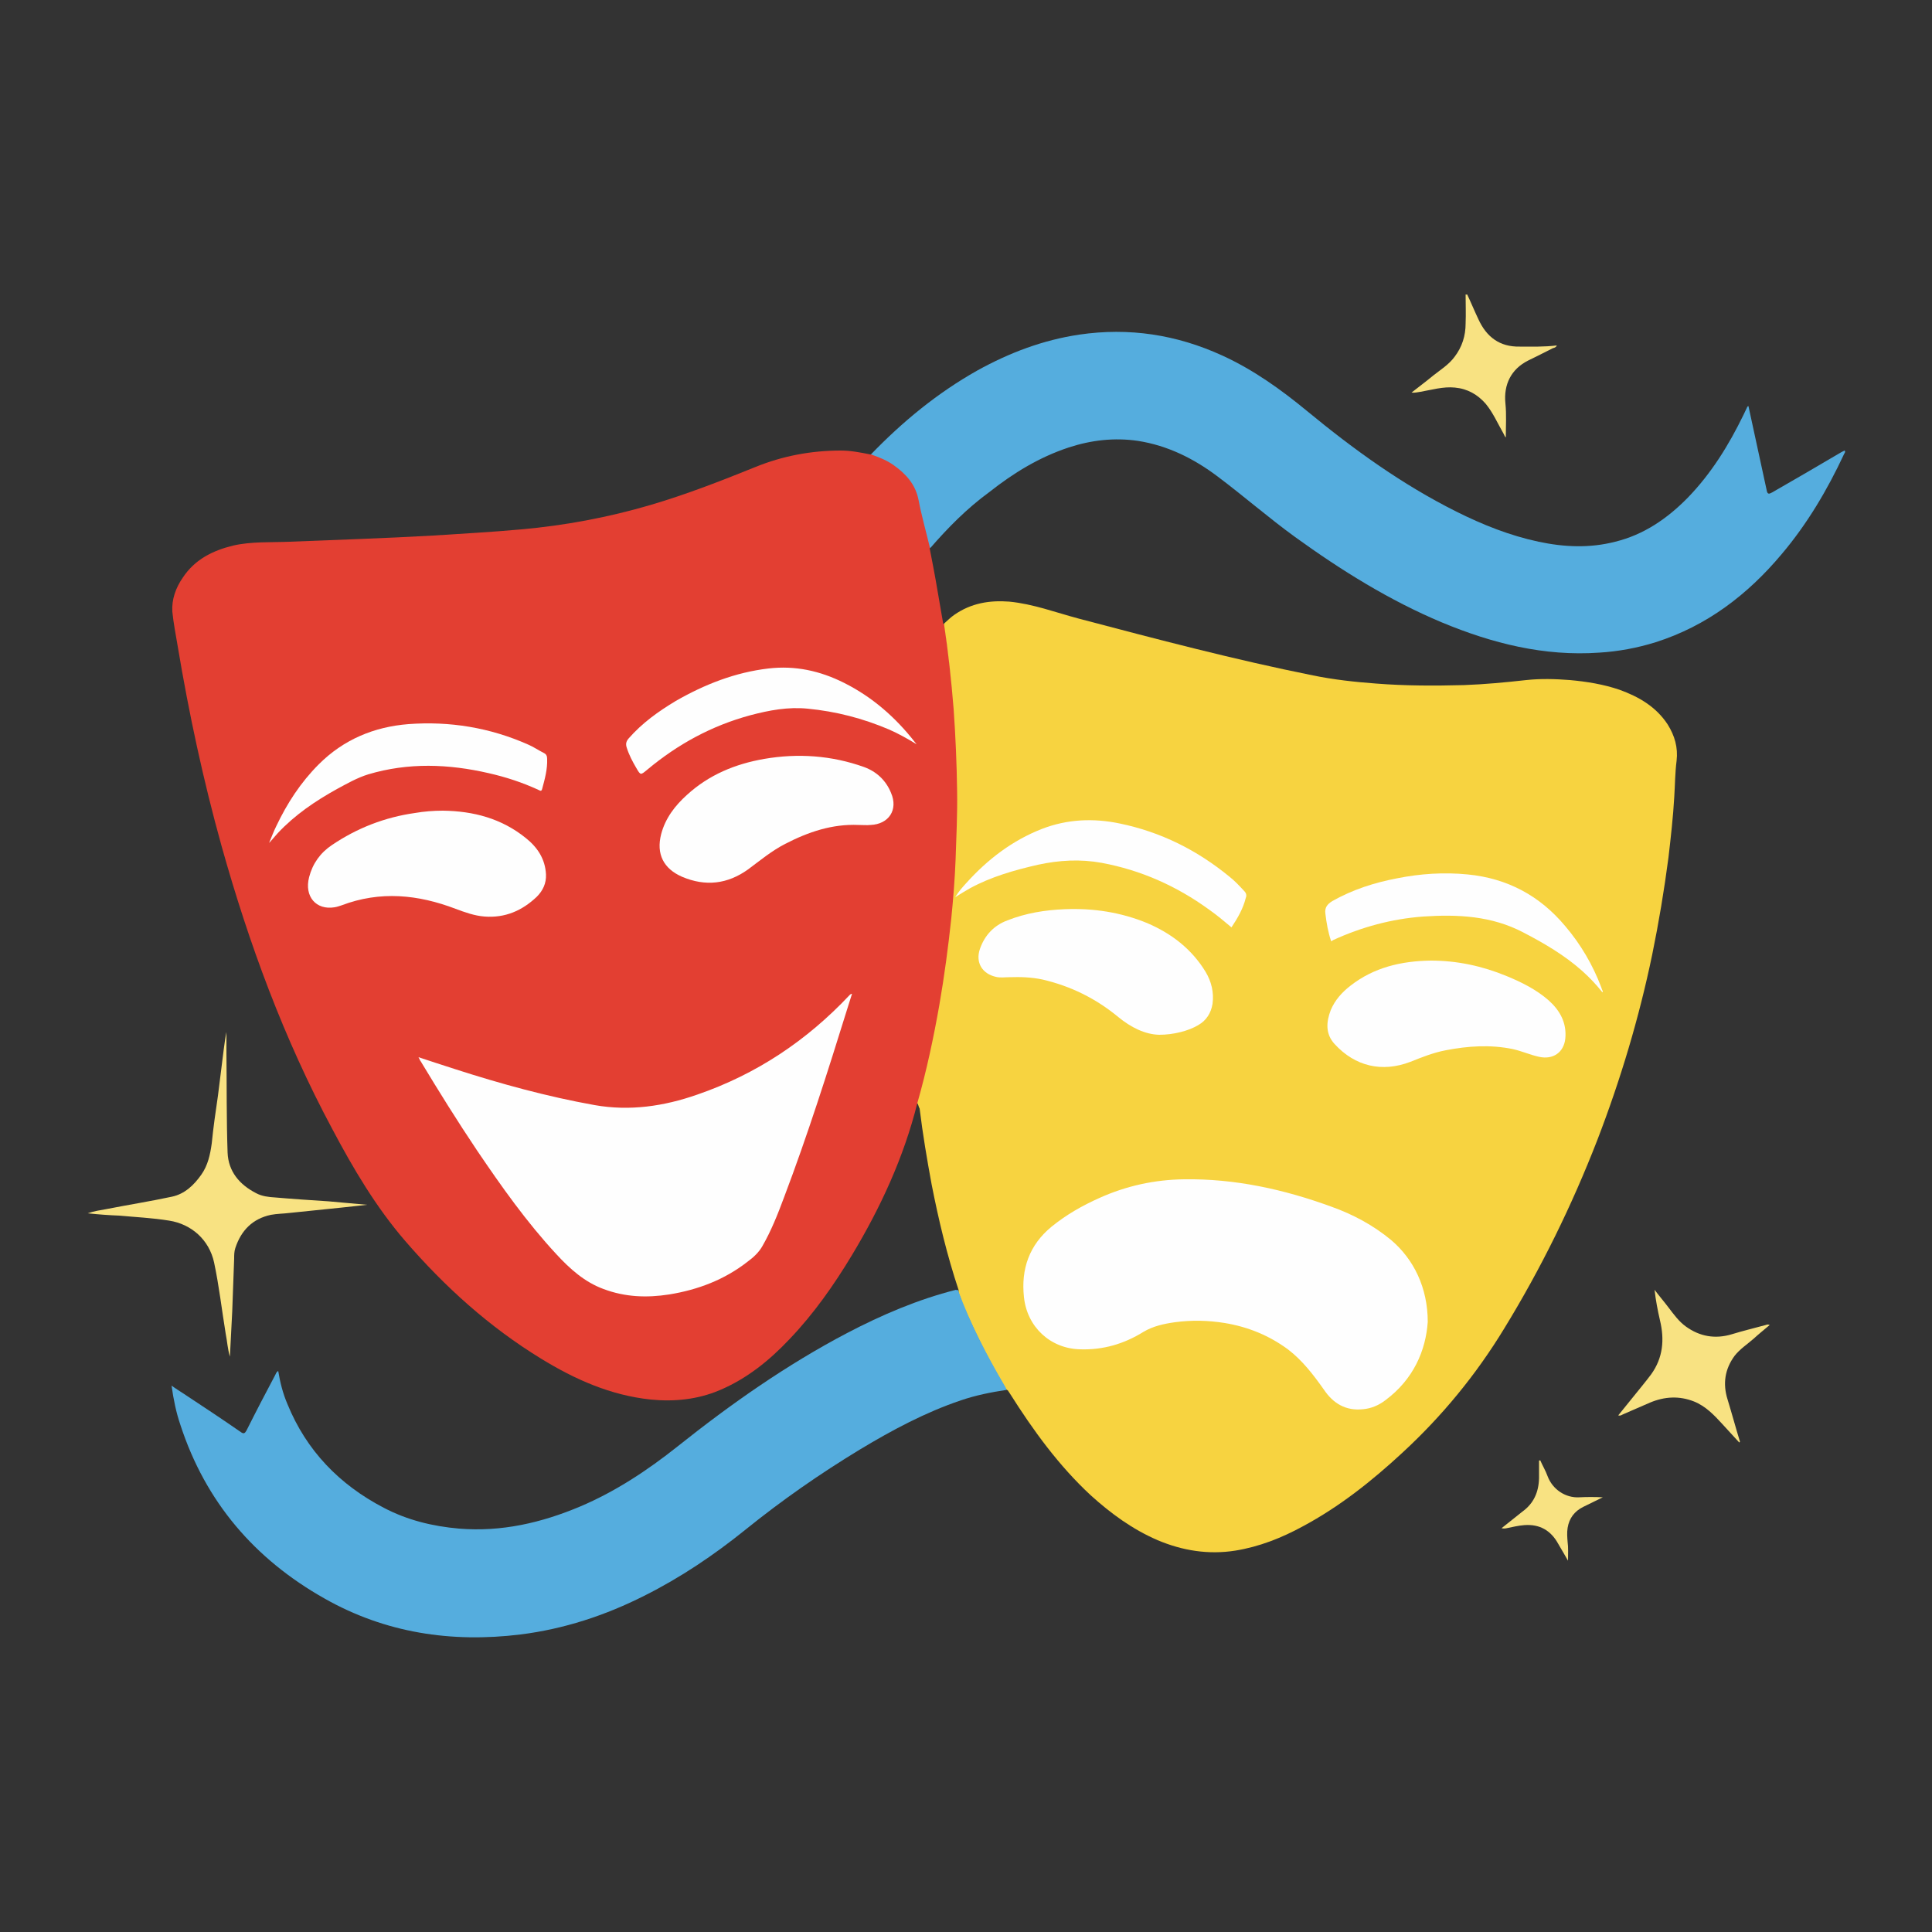 <?xml version="1.0" encoding="utf-8"?>
<!-- Generator: Adobe Illustrator 25.3.1, SVG Export Plug-In . SVG Version: 6.00 Build 0)  -->
<svg version="1.1" id="Layer_1" xmlns="http://www.w3.org/2000/svg" xmlns:xlink="http://www.w3.org/1999/xlink" x="0px" y="0px"
	 viewBox="0 0 500 500" style="enable-background:new 0 0 500 500;" xml:space="preserve">
<rect x="0" y="0" width="500" height="500" fill="#333333" stroke="none"/>
<style type="text/css">
	.st0{fill:#E33F32;}
	.st1{fill:#F7D340;}
	.st2{fill:#55ADDE;}
	.st3{fill:#F8E282;}
	.st4{fill:#FEFEFE;}
</style>
<g>
	<g>
		<path class="st0" d="M237.4,285.5c-3.5,14-9.5,27-16.9,39.3c-4.7,7.8-9.9,15.2-16.2,21.8c-5.2,5.5-11,10.2-18.1,13.2
			c-5.7,2.4-11.7,3-17.8,2.4c-10.4-1.1-19.6-5.2-28.4-10.6c-13.4-8.2-24.9-18.6-35.1-30.4c-7.6-8.8-13.5-18.8-18.9-29
			c-12.5-23.3-21.6-48-28.7-73.4c-4.7-16.9-8.4-34.1-11.3-51.5c-0.5-3-1.1-6-1.4-9c-0.2-3.2,0.9-6.2,2.7-8.8c3.1-4.7,7.7-7,13-8.3
			c4.8-1.1,9.8-0.8,14.6-1c12.4-0.5,24.8-0.9,37.2-1.6c7.6-0.5,15.2-0.9,22.8-1.6c11.3-1,22.5-3.1,33.4-6.3
			c9.2-2.7,18.2-6.2,27.1-9.8c7.1-2.9,14.5-4.3,22.2-4.3c2.6,0,5.1,0.5,7.6,1c1.5-0.1,2.7,0.7,4,1.3c2.5,1.2,4.5,2.9,6.2,5
			c1.1,1.2,1.7,2.6,2.2,4.2c1,4,1.9,8,2.9,11.9c0.2,0.6,0.2,1.3,0.1,1.9c0.7,3.6,1.4,7.2,2,10.8c0.5,2.9,1,5.8,1.5,8.7
			c0.5,0.3,0.5,0.8,0.5,1.3c0.9,6.3,1.6,12.6,2.2,18.9c0.5,6.5,0.9,13,1,19.6c0.1,3.2,0.3,6.4,0.1,9.6c-0.2,5.3-0.3,10.6-0.6,15.9
			c-0.7,10.8-1.9,21.4-3.7,32.1c-1.4,8.5-3.2,16.9-5.5,25.2C238.1,284.6,238,285.2,237.4,285.5z"/>
		<path class="st1" d="M237.4,285.5c2.4-8.4,4.2-16.9,5.7-25.4c1.3-7.5,2.3-15,3.1-22.5c0.5-5,0.9-10,1.1-15c0.2-6,0.5-12,0.4-17.9
			c-0.1-7.1-0.4-14.1-0.9-21.2c-0.6-7.4-1.4-14.8-2.5-22.1c0.9-0.8,1.8-1.7,2.7-2.3c4.3-3,9.1-3.8,14.2-3.4c6.2,0.6,12,2.8,18,4.4
			c20.1,5.3,40.2,10.6,60.6,14.7c5.4,1.1,10.9,1.7,16.3,2.1c7.6,0.6,15.2,0.6,22.8,0.4c5.4-0.2,10.7-0.7,16.1-1.3
			c3.7-0.4,7.5-0.3,11.3,0c4.4,0.4,8.7,1.1,12.8,2.5c5,1.8,9.5,4.4,12.5,9c1.8,2.9,2.7,5.9,2.3,9.4c-0.4,3.1-0.4,6.2-0.6,9.3
			c-0.3,5.3-0.9,10.5-1.5,15.7c-1.1,8.4-2.5,16.8-4.2,25.1c-3.4,16.4-8.2,32.4-14.2,48c-6.6,17-14.6,33.3-24.1,48.8
			c-7.3,12-16.1,22.7-26.4,32.2c-7.9,7.3-16.2,13.9-25.7,19c-5.5,3-11.3,5.3-17.5,6.3c-7,1.1-13.7,0-20.1-2.7
			c-6.5-2.8-12.1-6.9-17.3-11.6c-8.3-7.7-14.9-16.8-20.9-26.3c-0.2-0.3-0.4-0.6-0.6-0.9c-0.4-0.1-0.6-0.5-0.8-0.9
			c-4-6.7-7.5-13.7-10.6-20.8c-0.5-1-0.7-2.1-1.2-3.2c-0.1-0.3-0.2-0.7-0.1-1c-3-9-5.2-18.2-7-27.4c-1.2-6.5-2.3-13-3.1-19.6
			C237.7,286.4,237.7,285.9,237.4,285.5z"/>
		<path class="st2" d="M240.7,141.9c-1-4.2-2.2-8.4-3-12.6c-0.8-4-3.3-6.7-6.4-8.9c-1.8-1.3-3.9-2.1-5.9-2.8
			c8.2-8.5,17.2-15.9,27.5-21.7c8.3-4.6,17-7.9,26.4-9.3c12.9-1.9,25.2,0,37,5.4c8.1,3.7,15.2,8.8,22,14.4c12,9.9,24.6,19,38.6,26
			c6.8,3.4,13.8,6.2,21.3,7.8c6.6,1.4,13.2,1.7,19.8,0c7.4-1.8,13.5-6,18.8-11.4c6.1-6.3,10.6-13.6,14.4-21.4c0.3-0.7,0.7-1.4,1-2.1
			c0-0.1,0.1-0.1,0.3-0.2c0.5,2.5,1.1,4.9,1.6,7.4c1,4.8,2.1,9.5,3.1,14.3c0.2,1.2,0.6,1.1,1.5,0.6c5.9-3.4,11.8-6.8,17.7-10.3
			c0.3-0.2,0.6-0.3,1-0.5c0.3,0.4-0.1,0.7-0.2,1c-4.3,9.2-9.5,18-16.1,25.8c-8.8,10.5-19.4,18.6-32.6,22.8
			c-4.8,1.5-9.7,2.4-14.6,2.7c-14.3,1-27.7-2.4-40.7-7.8c-13.6-5.7-26.1-13.5-38-22.1c-6.9-5-13.3-10.6-20.1-15.7
			c-6.1-4.6-12.9-8-20.6-9.2c-6.1-0.9-12.1-0.2-17.9,1.7c-7.6,2.5-14.3,6.6-20.5,11.5C250.2,131.6,245.3,136.6,240.7,141.9z"/>
		<path class="st2" d="M247.9,333.8c3.2,8.8,7.5,17,12.2,25c0.2,0.3,0.3,0.6,0.4,0.9c-4,0.6-8,1.4-11.8,2.7
			c-9.2,3.1-17.8,7.7-26.1,12.7c-10.4,6.3-20.3,13.2-29.7,20.8c-8.2,6.6-16.8,12.4-26.2,17.1c-10.1,5.1-20.8,8.6-32,10
			c-17.9,2.2-35-0.4-50.7-9.3c-18.1-10.2-30.8-25-37.3-44.9c-1.1-3.2-1.8-6.6-2.3-10.2c1.1,0.8,2.1,1.4,3,2c5,3.3,10,6.6,14.9,10
			c0.8,0.6,1.1,0.3,1.5-0.4c2.4-4.8,4.9-9.6,7.4-14.3c0.2-0.4,0.3-0.8,0.8-1.1c0.5,3,1.2,5.8,2.4,8.6c4.9,12,13.4,20.8,24.9,26.8
			c6.1,3.2,12.6,4.8,19.5,5.4c11,0.9,21.3-1.5,31.3-5.7c9.2-3.9,17.5-9.4,25.3-15.6c13.8-11,28.2-21.1,43.8-29.3
			c9-4.7,18.3-8.7,28.2-11.2C247.5,333.9,247.7,333.9,247.9,333.8z"/>
		<path class="st3" d="M22.7,314c1.7-0.6,3.3-0.8,4.9-1.1c5.6-1.1,11.3-2,16.9-3.2c3.3-0.7,5.7-3,7.6-5.7c1.7-2.4,2.3-5.2,2.7-8.1
			c0.4-4.1,1-8.2,1.6-12.3c0.5-4,1-8,1.5-12c0.2-1.5,0.4-3,0.7-4.5c0,1.8,0,3.6,0,5.4c0.1,8.6,0,17.2,0.3,25.8
			c0.2,4.9,3.1,8.3,7.4,10.5c1.5,0.8,3.2,1,4.9,1.1c4.6,0.4,9.2,0.7,13.8,1c3.3,0.3,6.6,0.6,10,0.9c-2.1,0.2-4.2,0.5-6.4,0.7
			c-4.5,0.5-9.1,0.9-13.6,1.4c-1.6,0.2-3.3,0.2-4.9,0.5c-4.7,1-7.7,4-9.2,8.6c-0.3,0.9-0.3,1.8-0.3,2.7c-0.2,4.6-0.3,9.1-0.5,13.7
			c-0.2,3.8-0.4,7.7-0.6,11.7c-0.6-2-0.7-4-1.1-6c-1-6.1-1.7-12.3-3-18.4c-1.3-5.9-5.9-9.9-11.6-10.8c-4.3-0.7-8.6-0.9-12.9-1.3
			C28.2,314.5,25.5,314.3,22.7,314z"/>
		<path class="st3" d="M450.1,373.3c-1.5-1.6-2.9-3.2-4.4-4.8c-2.1-2.3-4.3-4.6-7.3-5.8c-3.8-1.5-7.6-1.3-11.4,0.3
			c-2.3,1-4.6,2-6.9,3c-0.3,0.1-0.7,0.5-1.3,0.3c1.3-1.6,2.5-3.1,3.8-4.7c1.6-2,3.2-3.9,4.7-5.9c3.1-4.3,3.5-9,2.3-14
			c-0.6-2.6-1.1-5.2-1.4-7.9c1.2,1.6,2.5,3.1,3.7,4.7c1.3,1.7,2.6,3.5,4.4,4.8c3.6,2.6,7.6,3.3,11.9,2c2.9-0.9,5.9-1.6,8.8-2.4
			c0.3-0.1,0.5-0.2,1,0c-1.4,1.2-2.8,2.3-4.1,3.5c-1.7,1.5-3.6,2.7-5,4.5c-2.5,3.4-3.1,7.2-1.8,11.3c1.1,3.6,2.1,7.3,3.2,10.9
			C450.2,373.2,450.2,373.3,450.1,373.3z"/>
		<path class="st3" d="M379.7,76.2c1,2.1,1.9,4.3,2.9,6.4c2.1,4.6,5.5,7.2,10.7,7.1c3.2,0,6.3,0.1,9.6-0.3c-0.2,0.5-0.6,0.6-1,0.7
			c-2.1,1.1-4.2,2.1-6.4,3.2c-4.4,2.2-6.4,6.2-5.9,11.1c0.3,2.9,0.1,5.9,0.1,8.8c-0.2-0.1-0.4-0.6-0.6-1c-1.5-2.6-2.7-5.4-4.6-7.7
			c-2.1-2.4-4.7-3.9-8-4.2c-3-0.3-6,0.6-8.9,1.1c-0.7,0.1-1.5,0.3-2.3,0.2c1.9-1.5,3.8-2.9,5.6-4.4c1.9-1.5,4-2.8,5.5-4.8
			c2-2.6,2.9-5.5,2.9-8.7c0.1-2.5,0-5,0-7.5C379.5,76.3,379.6,76.2,379.7,76.2z"/>
		<path class="st3" d="M405.8,403.9c-0.9-1.6-1.7-2.9-2.5-4.3c-1.9-3.5-4.8-5.2-8.8-4.9c-1.5,0.1-3.1,0.5-4.6,0.8
			c-0.4,0.1-0.8,0.1-1.3,0c1.8-1.4,3.6-2.9,5.4-4.3c2.9-2.1,4.2-5,4.3-8.6c0-1.5,0-3.1,0-4.6c0.1,0,0.2,0,0.3-0.1
			c0.6,1.4,1.4,2.7,1.9,4.1c1.3,3.5,4.7,5.7,8.2,5.5c2-0.1,4-0.1,6.1,0c-1.7,0.8-3.4,1.7-5.1,2.5c-2.2,1.1-3.6,2.9-4,5.4
			c-0.2,1.2-0.1,2.5,0,3.7C405.9,400.5,405.8,402.1,405.8,403.9z"/>
		<path class="st4" d="M108.3,273.6c3.3,1.1,6.4,2.1,9.5,3.1c11.8,3.8,23.8,7.1,36.1,9.3c9.1,1.6,17.9,0.3,26.5-2.7
			c15.4-5.3,28.4-14,39.5-25.8c0.1-0.1,0.3-0.3,0.6-0.3c-0.4,1.3-0.8,2.5-1.2,3.8c-5.1,16.4-10.3,32.8-16.4,48.9
			c-1.6,4.3-3.3,8.6-5.6,12.6c-0.9,1.6-2.3,2.9-3.8,4c-6,4.7-12.9,7.3-20.3,8.5c-5.8,0.9-11.4,0.7-17-1.4c-4.9-1.8-8.7-5.2-12.2-9
			c-7.7-8.3-14.2-17.5-20.5-26.8c-5.1-7.6-9.9-15.3-14.6-23.1C108.7,274.5,108.6,274.1,108.3,273.6z"/>
		<path class="st4" d="M222.2,213.5c-6.8-0.3-13,1.8-19,4.9c-3.5,1.8-6.5,4.3-9.6,6.6c-5.3,3.8-11,4.5-17.1,1.9
			c-4.8-2.1-6.7-5.9-5.4-11c1.1-4.2,3.6-7.4,6.7-10.2c5.7-5.2,12.5-8,20-9.3c8.7-1.5,17.4-0.9,25.8,2.1c3.3,1.2,5.7,3.5,7,6.7
			c1.9,4.4-0.6,8.1-5.3,8.3C224.3,213.6,223.3,213.5,222.2,213.5z"/>
		<path class="st4" d="M114.6,209.8c7.9,0.1,15.2,2,21.5,7.1c3,2.4,5,5.4,5.2,9.4c0.1,2.3-0.8,4.2-2.4,5.8
			c-3.8,3.6-8.2,5.5-13.5,5.1c-2.6-0.2-5.1-1.1-7.5-2c-9.7-3.7-19.5-4.7-29.5-0.9c-0.6,0.2-1.2,0.4-1.8,0.5
			c-4.8,0.8-7.9-2.8-6.6-7.8c0.9-3.5,2.9-6.3,5.9-8.3c6.5-4.4,13.7-7.2,21.5-8.3C109.7,210,112.2,209.8,114.6,209.8z"/>
		<path class="st4" d="M237.2,192.6c-2.3-1.4-4.6-2.7-7.1-3.8c-6.8-2.9-13.8-4.7-21.1-5.4c-5-0.5-9.9,0.4-14.8,1.7
			c-10,2.7-18.8,7.5-26.7,14.1c-1.7,1.4-1.7,1.5-2.8-0.4c-1-1.7-1.9-3.4-2.5-5.3c-0.3-0.9-0.2-1.6,0.5-2.4c3.5-4,7.7-7,12.2-9.7
			c7.5-4.3,15.4-7.4,24-8.4c6.9-0.8,13.3,0.6,19.5,3.7c7.4,3.7,13.4,9,18.4,15.4C237,192.3,237.1,192.5,237.2,192.6z"/>
		<path class="st4" d="M69.7,218c0.6-1.4,1.1-2.8,1.8-4.2c2.8-5.9,6.3-11.3,11-16c6.4-6.4,14.3-9.7,23.2-10.4
			c10.7-0.8,21.1,0.9,31,5.3c1.4,0.6,2.7,1.5,4.1,2.2c0.6,0.3,0.8,0.8,0.8,1.5c0.1,2.7-0.6,5.2-1.3,7.8c-0.2,0.8-0.7,0.3-1,0.2
			c-4.1-1.9-8.4-3.3-12.8-4.3c-10.4-2.4-20.8-2.8-31.2,0.3c-2.9,0.9-5.5,2.4-8.1,3.8c-5.6,3.1-10.9,6.7-15.3,11.4
			c-0.7,0.8-1.4,1.6-2.1,2.4C69.8,218.1,69.7,218.1,69.7,218z"/>
		<path class="st4" d="M369.5,342.1c-0.5,7.4-3.7,14.9-11,20.3c-1.7,1.3-3.6,2.1-5.7,2.3c-4.5,0.5-7.8-1.5-10.2-5.1
			c-2.7-3.8-5.5-7.5-9.3-10.4c-4.9-3.6-10.3-5.8-16.3-6.8c-4.3-0.7-8.6-0.8-13-0.2c-2.8,0.4-5.6,1-8.1,2.5c-5,3.1-10.4,4.7-16.4,4.5
			c-7.7-0.2-13.7-5.8-14.5-13.5c-0.8-7.3,1.4-13.5,7.1-18.2c3.8-3.1,8-5.5,12.5-7.5c6.9-3.1,14.2-4.7,21.8-4.8
			c13.2-0.2,25.9,2.6,38.2,7.1c5.6,2,10.8,4.8,15.4,8.6C365.9,325.9,369.5,333.3,369.5,342.1z"/>
		<path class="st4" d="M300,267.8c-3.7-0.1-7.3-1.9-10.6-4.6c-5.8-4.8-12.3-8-19.6-9.7c-2.8-0.6-5.7-0.7-8.6-0.6
			c-1.2,0-2.3,0.2-3.5-0.1c-3.5-0.8-5.3-3.7-4.1-7.2c1.2-3.5,3.6-6.1,7.1-7.4c4.8-1.9,9.8-2.7,14.9-2.9c7.4-0.3,14.5,0.8,21.3,3.6
			c6.3,2.7,11.5,6.7,15.1,12.6c1.5,2.5,2.2,5.3,1.8,8.3c-0.4,2.4-1.6,4.3-3.7,5.5C307.6,266.8,303.7,267.8,300,267.8z"/>
		<path class="st4" d="M370.3,248.6c6.8,0,13.3,1.4,19.6,4c3.9,1.6,7.7,3.5,10.9,6.3c2.9,2.6,4.7,5.8,4.3,9.9
			c-0.4,3.6-3.2,5.5-6.8,4.7c-2.3-0.5-4.5-1.5-6.8-2c-5.8-1.2-11.6-0.8-17.3,0.3c-3.2,0.6-6.2,1.8-9.2,3c-7.3,2.8-14.3,1.2-19.6-4.6
			c-2.4-2.6-2.2-5.7-1-8.8c1.1-2.6,2.9-4.6,5.1-6.3C355.5,250.4,362.6,248.7,370.3,248.6z"/>
		<path class="st4" d="M344.5,243.6c-0.8-2.4-1.2-4.7-1.5-7.2c-0.2-1.5,0.5-2.4,1.8-3.2c5.3-3,11-4.8,16.8-5.9
			c6-1.2,12.1-1.6,18.2-1c10.3,1,18.7,5.5,25.3,13.4c4,4.7,7.1,10,9.3,15.8c0.1,0.3,0.2,0.7,0.4,1c0,0.1,0,0.2-0.1,0.3
			c-1.6-2-3.3-3.8-5.2-5.5c-4.6-4.1-9.9-7.2-15.3-10c-8.2-4.3-17-4.7-25.9-4.1c-8.1,0.6-15.9,2.7-23.3,6.1
			C344.9,243.4,344.7,243.5,344.5,243.6z"/>
		<path class="st4" d="M318.7,240c-1.9-1.6-3.8-3.2-5.8-4.6c-8.4-6.1-17.6-10.2-27.8-12.1c-5.5-1-11-0.7-16.5,0.5
			c-6.1,1.4-12.1,3.1-17.6,6.1c-1.2,0.7-2.4,1.4-3.8,2.3c0.9-1.5,1.9-2.6,2.9-3.7c5.5-6.1,11.9-11,19.6-14c6.5-2.5,13.2-2.8,20-1.4
			c10.7,2.2,20.1,6.9,28.5,13.8c1.4,1.1,2.6,2.4,3.8,3.7c0.5,0.5,0.7,1.1,0.4,1.8C321.7,235.2,320.3,237.6,318.7,240z"/>
	</g>
</g>
</svg>
